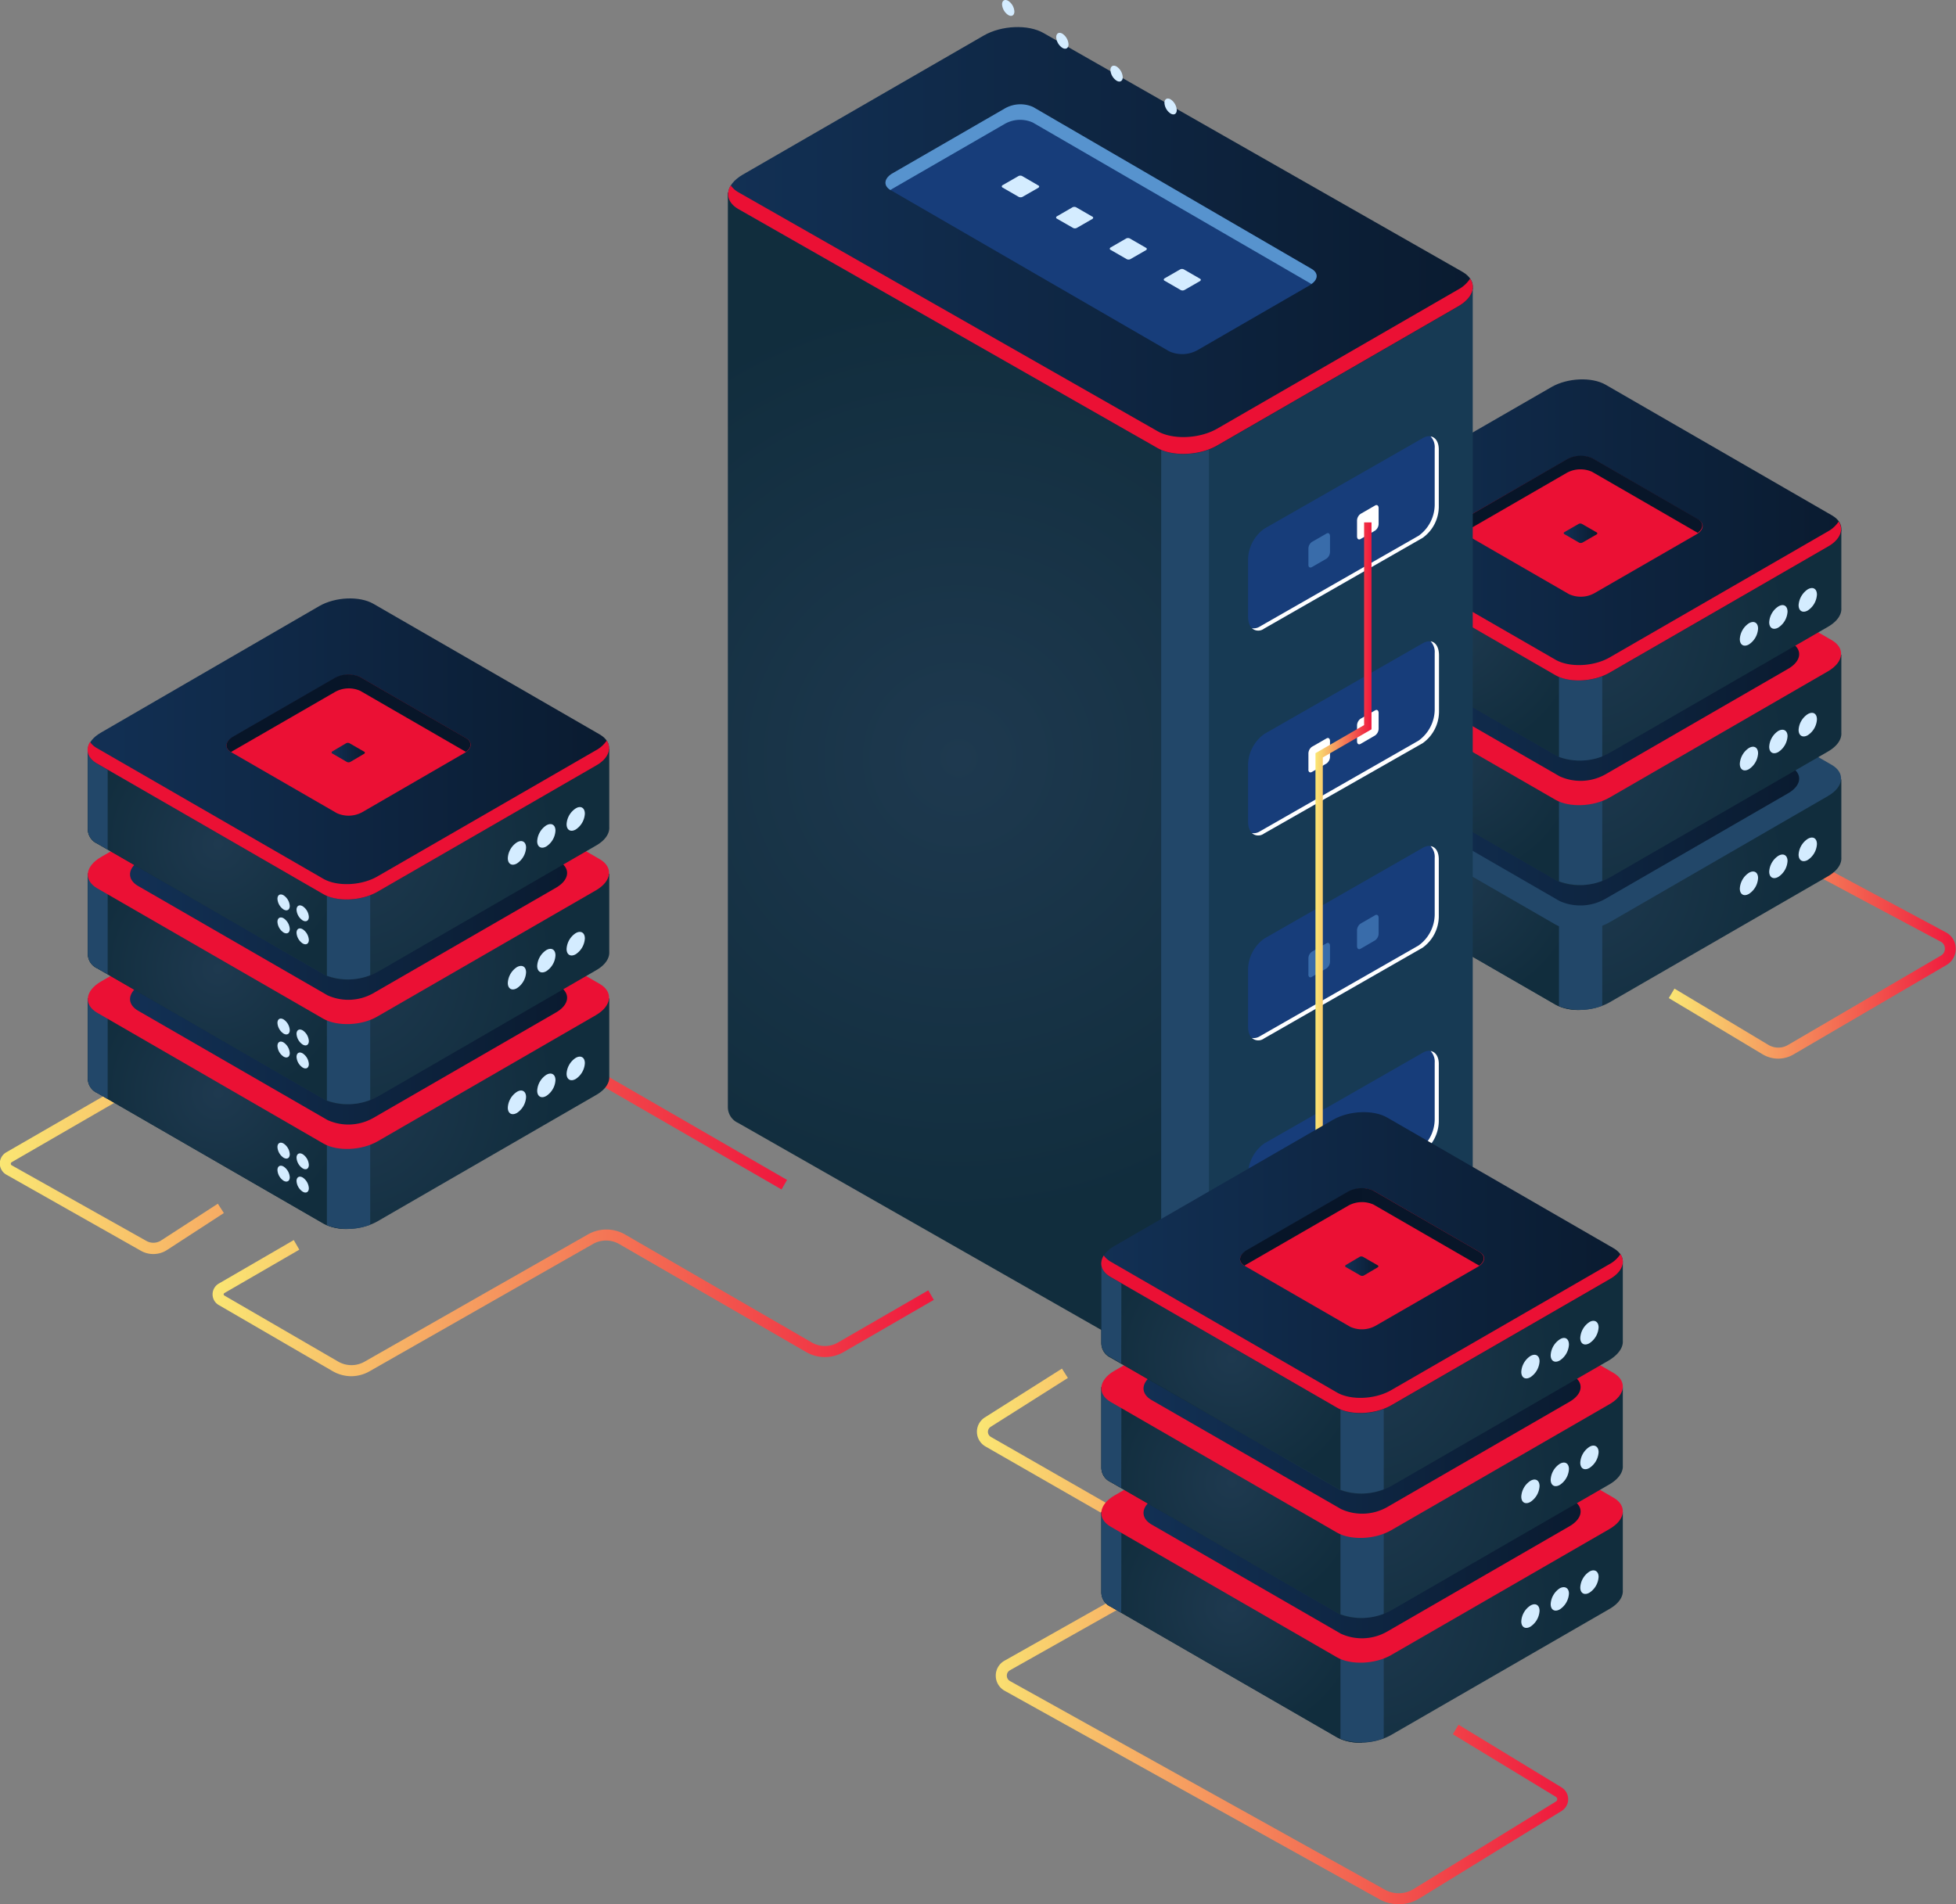 <svg id="Ñëîé_1" data-name="Ñëîé 1" xmlns="http://www.w3.org/2000/svg" xmlns:xlink="http://www.w3.org/1999/xlink" viewBox="0 0 282.84 275.41"><rect x="0" y="0" width="282.84" height="275.41" fill="#808080" stroke="none"/><defs><style>.cls-1{fill:url(#Áåçûìÿííûé_ãðàäèåíò_19);}.cls-2{fill:url(#Áåçûìÿííûé_ãðàäèåíò_19-2);}.cls-3{fill:url(#Áåçûìÿííûé_ãðàäèåíò_4);}.cls-4{fill:url(#Áåçûìÿííûé_ãðàäèåíò_4-2);}.cls-5{fill:#224769;}.cls-6{fill:url(#Áåçûìÿííûé_ãðàäèåíò_62);}.cls-7{fill:#d4ecff;}.cls-8{fill:url(#Áåçûìÿííûé_ãðàäèåíò_4-3);}.cls-9{fill:url(#Áåçûìÿííûé_ãðàäèåíò_4-4);}.cls-10{fill:#eb1034;}.cls-11{fill:url(#Áåçûìÿííûé_ãðàäèåíò_62-2);}.cls-12{fill:url(#Áåçûìÿííûé_ãðàäèåíò_4-5);}.cls-13{fill:url(#Áåçûìÿííûé_ãðàäèåíò_4-6);}.cls-14{fill:url(#Áåçûìÿííûé_ãðàäèåíò_62-3);}.cls-15{fill:url(#Áåçûìÿííûé_ãðàäèåíò_62-4);}.cls-16{fill:url(#Áåçûìÿííûé_ãðàäèåíò_70);}.cls-17{fill:#173a54;}.cls-18{fill:url(#Áåçûìÿííûé_ãðàäèåíò_4-7);}.cls-19{fill:url(#Áåçûìÿííûé_ãðàäèåíò_62-5);}.cls-20{fill:#173d7a;}.cls-21{fill:#5793ce;}.cls-22{fill:#fff;}.cls-23{fill:#396caa;}.cls-24{fill:url(#Áåçûìÿííûé_ãðàäèåíò_19-3);}.cls-25{fill:url(#Áåçûìÿííûé_ãðàäèåíò_19-4);}.cls-26{fill:url(#Áåçûìÿííûé_ãðàäèåíò_4-8);}.cls-27{fill:url(#Áåçûìÿííûé_ãðàäèåíò_4-9);}.cls-28{fill:url(#Áåçûìÿííûé_ãðàäèåíò_62-6);}.cls-29{fill:url(#Áåçûìÿííûé_ãðàäèåíò_4-10);}.cls-30{fill:url(#Áåçûìÿííûé_ãðàäèåíò_4-11);}.cls-31{fill:url(#Áåçûìÿííûé_ãðàäèåíò_62-7);}.cls-32{fill:url(#Áåçûìÿííûé_ãðàäèåíò_4-12);}.cls-33{fill:url(#Áåçûìÿííûé_ãðàäèåíò_4-13);}.cls-34{fill:url(#Áåçûìÿííûé_ãðàäèåíò_62-8);}.cls-35{fill:url(#Áåçûìÿííûé_ãðàäèåíò_62-9);}.cls-36{fill:url(#Áåçûìÿííûé_ãðàäèåíò_70-2);}.cls-37{fill:url(#Áåçûìÿííûé_ãðàäèåíò_19-5);}.cls-38{fill:url(#Áåçûìÿííûé_ãðàäèåíò_4-14);}.cls-39{fill:url(#Áåçûìÿííûé_ãðàäèåíò_4-15);}.cls-40{fill:url(#Áåçûìÿííûé_ãðàäèåíò_62-10);}.cls-41{fill:url(#Áåçûìÿííûé_ãðàäèåíò_4-16);}.cls-42{fill:url(#Áåçûìÿííûé_ãðàäèåíò_4-17);}.cls-43{fill:url(#Áåçûìÿííûé_ãðàäèåíò_62-11);}.cls-44{fill:url(#Áåçûìÿííûé_ãðàäèåíò_4-18);}.cls-45{fill:url(#Áåçûìÿííûé_ãðàäèåíò_4-19);}.cls-46{fill:url(#Áåçûìÿííûé_ãðàäèåíò_62-12);}.cls-47{fill:url(#Áåçûìÿííûé_ãðàäèåíò_62-13);}.cls-48{fill:url(#Áåçûìÿííûé_ãðàäèåíò_70-3);}.cls-49{fill:url(#Áåçûìÿííûé_ãðàäèåíò_4-20);}</style><linearGradient id="Áåçûìÿííûé_ãðàäèåíò_19" x1="380.17" y1="194.63" x2="421.68" y2="194.63" gradientUnits="userSpaceOnUse"><stop offset="0" stop-color="#fae673"/><stop offset="1" stop-color="#ef183d"/></linearGradient><linearGradient id="Áåçûìÿííûé_ãðàäèåíò_19-2" x1="280.11" y1="295.21" x2="365.62" y2="295.21" xlink:href="#Áåçûìÿííûé_ãðàäèåíò_19"/><radialGradient id="Áåçûìÿííûé_ãðàäèåíò_4" cx="367.4" cy="185" r="30.05" gradientUnits="userSpaceOnUse"><stop offset="0" stop-color="#1e394f"/><stop offset="1" stop-color="#112d3d"/></radialGradient><radialGradient id="Áåçûìÿííûé_ãðàäèåíò_4-2" cx="348.55" cy="185" r="19.22" xlink:href="#Áåçûìÿííûé_ãðàäèåíò_4"/><linearGradient id="Áåçûìÿííûé_ãðàäèåíò_62" x1="335.8" y1="171.25" x2="399" y2="171.25" gradientUnits="userSpaceOnUse"><stop offset="0" stop-color="#123054"/><stop offset="1" stop-color="#0a1b30"/></linearGradient><radialGradient id="Áåçûìÿííûé_ãðàäèåíò_4-3" cx="367.4" cy="166.96" r="30.05" xlink:href="#Áåçûìÿííûé_ãðàäèåíò_4"/><radialGradient id="Áåçûìÿííûé_ãðàäèåíò_4-4" cx="348.55" cy="166.96" r="19.22" xlink:href="#Áåçûìÿííûé_ãðàäèåíò_4"/><linearGradient id="Áåçûìÿííûé_ãðàäèåíò_62-2" x1="335.8" y1="153.21" x2="399" y2="153.21" xlink:href="#Áåçûìÿííûé_ãðàäèåíò_62"/><radialGradient id="Áåçûìÿííûé_ãðàäèåíò_4-5" cx="367.4" cy="148.91" r="30.05" xlink:href="#Áåçûìÿííûé_ãðàäèåíò_4"/><radialGradient id="Áåçûìÿííûé_ãðàäèåíò_4-6" cx="348.55" cy="148.92" r="19.22" xlink:href="#Áåçûìÿííûé_ãðàäèåíò_4"/><linearGradient id="Áåçûìÿííûé_ãðàäèåíò_62-3" x1="329.69" y1="135.17" x2="405.11" y2="135.17" xlink:href="#Áåçûìÿííûé_ãðàäèåíò_62"/><linearGradient id="Áåçûìÿííûé_ãðàäèåíò_62-4" x1="364.96" y1="135.69" x2="369.84" y2="135.69" xlink:href="#Áåçûìÿííûé_ãðàäèåíò_62"/><linearGradient id="Áåçûìÿííûé_ãðàäèåíò_70" x1="349.75" y1="130.03" x2="385.04" y2="130.03" gradientUnits="userSpaceOnUse"><stop offset="0" stop-color="#071528"/><stop offset="1" stop-color="#081629"/></linearGradient><radialGradient id="Áåçûìÿííûé_ãðàäèåíò_4-7" cx="277.48" cy="168.18" r="66.65" xlink:href="#Áåçûìÿííûé_ãðàäèåíò_4"/><linearGradient id="Áåçûìÿííûé_ãðàäèåíò_62-5" x1="244.12" y1="93.33" x2="351.81" y2="93.33" xlink:href="#Áåçûìÿííûé_ãðàäèåíò_62"/><linearGradient id="Áåçûìÿííûé_ãðàäèåíò_19-3" x1="190.22" y1="122.02" x2="198.32" y2="122.02" xlink:href="#Áåçûìÿííûé_ãðàäèåíò_19"/><linearGradient id="Áåçûìÿííûé_ãðàäèåíò_19-4" x1="138.84" y1="217.91" x2="252.69" y2="217.91" xlink:href="#Áåçûìÿííûé_ãðàäèåíò_19"/><radialGradient id="Áåçûìÿííûé_ãðàäèåíò_4-8" cx="189.24" cy="216.68" r="30.05" xlink:href="#Áåçûìÿííûé_ãðàäèåíò_4"/><radialGradient id="Áåçûìÿííûé_ãðàäèåíò_4-9" cx="170.39" cy="216.68" r="19.22" xlink:href="#Áåçûìÿííûé_ãðàäèåíò_4"/><linearGradient id="Áåçûìÿííûé_ãðàäèåíò_62-6" x1="157.64" y1="202.93" x2="220.84" y2="202.93" xlink:href="#Áåçûìÿííûé_ãðàäèåíò_62"/><radialGradient id="Áåçûìÿííûé_ãðàäèåíò_4-10" cx="189.24" cy="198.64" r="30.05" xlink:href="#Áåçûìÿííûé_ãðàäèåíò_4"/><radialGradient id="Áåçûìÿííûé_ãðàäèåíò_4-11" cx="170.39" cy="198.64" r="19.22" xlink:href="#Áåçûìÿííûé_ãðàäèåíò_4"/><linearGradient id="Áåçûìÿííûé_ãðàäèåíò_62-7" x1="157.64" y1="184.89" x2="220.84" y2="184.89" xlink:href="#Áåçûìÿííûé_ãðàäèåíò_62"/><radialGradient id="Áåçûìÿííûé_ãðàäèåíò_4-12" cx="189.24" cy="180.6" r="30.05" xlink:href="#Áåçûìÿííûé_ãðàäèåíò_4"/><radialGradient id="Áåçûìÿííûé_ãðàäèåíò_4-13" cx="170.39" cy="180.6" r="19.22" xlink:href="#Áåçûìÿííûé_ãðàäèåíò_4"/><linearGradient id="Áåçûìÿííûé_ãðàäèåíò_62-8" x1="151.53" y1="166.85" x2="226.95" y2="166.85" xlink:href="#Áåçûìÿííûé_ãðàäèåíò_62"/><linearGradient id="Áåçûìÿííûé_ãðàäèåíò_62-9" x1="186.8" y1="167.37" x2="191.69" y2="167.37" xlink:href="#Áåçûìÿííûé_ãðàäèåíò_62"/><linearGradient id="Áåçûìÿííûé_ãðàäèåíò_70-2" x1="171.6" y1="161.71" x2="206.88" y2="161.71" xlink:href="#Áåçûìÿííûé_ãðàäèåíò_70"/><linearGradient id="Áåçûìÿííûé_ãðàäèåíò_19-5" x1="169.58" y1="246.97" x2="273.92" y2="246.97" xlink:href="#Áåçûìÿííûé_ãðàäèåíò_19"/><radialGradient id="Áåçûìÿííûé_ãðàäèåíò_4-14" cx="335.8" cy="290.98" r="30.05" xlink:href="#Áåçûìÿííûé_ãðàäèåíò_4"/><radialGradient id="Áåçûìÿííûé_ãðàäèåíò_4-15" cx="316.95" cy="290.98" r="19.22" xlink:href="#Áåçûìÿííûé_ãðàäèåíò_4"/><linearGradient id="Áåçûìÿííûé_ãðàäèåíò_62-10" x1="304.2" y1="277.23" x2="367.4" y2="277.23" xlink:href="#Áåçûìÿííûé_ãðàäèåíò_62"/><radialGradient id="Áåçûìÿííûé_ãðàäèåíò_4-16" cx="335.8" cy="272.94" r="30.05" xlink:href="#Áåçûìÿííûé_ãðàäèåíò_4"/><radialGradient id="Áåçûìÿííûé_ãðàäèåíò_4-17" cx="316.95" cy="272.94" r="19.22" xlink:href="#Áåçûìÿííûé_ãðàäèåíò_4"/><linearGradient id="Áåçûìÿííûé_ãðàäèåíò_62-11" x1="304.2" y1="259.19" x2="367.4" y2="259.19" xlink:href="#Áåçûìÿííûé_ãðàäèåíò_62"/><radialGradient id="Áåçûìÿííûé_ãðàäèåíò_4-18" cx="335.8" cy="254.89" r="30.05" xlink:href="#Áåçûìÿííûé_ãðàäèåíò_4"/><radialGradient id="Áåçûìÿííûé_ãðàäèåíò_4-19" cx="316.95" cy="254.9" r="19.22" xlink:href="#Áåçûìÿííûé_ãðàäèåíò_4"/><linearGradient id="Áåçûìÿííûé_ãðàäèåíò_62-12" x1="298.09" y1="241.15" x2="373.51" y2="241.15" xlink:href="#Áåçûìÿííûé_ãðàäèåíò_62"/><linearGradient id="Áåçûìÿííûé_ãðàäèåíò_62-13" x1="333.36" y1="241.67" x2="338.24" y2="241.67" xlink:href="#Áåçûìÿííûé_ãðàäèåíò_62"/><linearGradient id="Áåçûìÿííûé_ãðàäèåíò_70-3" x1="318.15" y1="236.01" x2="353.44" y2="236.01" xlink:href="#Áåçûìÿííûé_ãðàäèåíò_70"/><radialGradient id="Áåçûìÿííûé_ãðàäèåíò_4-20" cx="116.78" cy="249.15" r="0" xlink:href="#Áåçûìÿííûé_ãðàäèåíò_4"/></defs><path class="cls-1" d="M396,211.64a4.38,4.38,0,0,1-2.27-.62l-13.58-8.14.82-1.37,13.58,8.14a2.79,2.79,0,0,0,2.86,0l22.1-12.92a1.12,1.12,0,0,0,.56-1,1.1,1.1,0,0,0-.59-1L390,179l.76-1.41,29.45,15.78a2.65,2.65,0,0,1,1.43,2.34,2.68,2.68,0,0,1-1.34,2.39L398.24,211A4.43,4.43,0,0,1,396,211.64Z" transform="translate(-138.84 -58.53)"/><path class="cls-2" d="M341.09,333.94a5.7,5.7,0,0,1-2.78-.72l-54.2-30.16a2.49,2.49,0,0,1-1.28-2.17,2.46,2.46,0,0,1,1.27-2.18l24.53-13.84a.84.84,0,0,0,.43-.73.85.85,0,0,0-.43-.75l-27.29-15.66a2.45,2.45,0,0,1-.09-4.2l11.15-7.06.86,1.35-11.15,7.06a.85.85,0,0,0,0,1.46L309.43,282a2.46,2.46,0,0,1,0,4.26L284.88,300.1a.87.87,0,0,0-.45.78.88.88,0,0,0,.46.78l54.2,30.17a4.12,4.12,0,0,0,4.14-.08l20.6-12.67a.37.37,0,0,0,.19-.33.4.4,0,0,0-.19-.34l-14.91-9.06.83-1.37,14.91,9.07a2,2,0,0,1,0,3.39l-20.61,12.68A5.73,5.73,0,0,1,341.09,333.94Z" transform="translate(-138.84 -58.53)"/><path class="cls-3" d="M405.1,182.54h0V171.25H379.78L371,166.18c-2-1.16-5.51-1-7.83.33L355,171.22H329.7v11.61a2.28,2.28,0,0,0,1.34,2.1l32.72,18.89c2,1.16,5.52,1,7.84-.33l31.59-18.24C404.53,184.47,405.17,183.47,405.1,182.54Z" transform="translate(-138.84 -58.53)"/><path class="cls-4" d="M367.4,165.41a8.9,8.9,0,0,0-4.2,1.1L355,171.22H329.7v11.61a2.28,2.28,0,0,0,1.34,2.1l32.72,18.89a7.12,7.12,0,0,0,3.64.77Z" transform="translate(-138.84 -58.53)"/><path class="cls-5" d="M332.57,171.21H329.7v11.61a2.28,2.28,0,0,0,1.34,2.1l1.53.88Z" transform="translate(-138.84 -58.53)"/><path class="cls-5" d="M364.27,204.05a8.83,8.83,0,0,0,6.26-.07V190.8h-6.26Z" transform="translate(-138.84 -58.53)"/><path class="cls-5" d="M363.76,192.24,331,173.35c-2-1.16-1.75-3.19.57-4.52l31.59-18.24c2.32-1.34,5.83-1.49,7.83-.33l32.72,18.89c2,1.16,1.76,3.19-.56,4.52L371.6,191.91C369.28,193.25,365.77,193.4,363.76,192.24Z" transform="translate(-138.84 -58.53)"/><path class="cls-6" d="M364.35,188.84,336.93,173c-1.68-1-1.47-2.67.47-3.79l26.48-15.29a7.3,7.3,0,0,1,6.56-.27l27.42,15.83c1.69,1,1.48,2.67-.47,3.79l-26.47,15.29A7.32,7.32,0,0,1,364.35,188.84Z" transform="translate(-138.84 -58.53)"/><path class="cls-7" d="M393.06,185.52a2.92,2.92,0,0,1-1.32,2.29c-.73.42-1.32.08-1.32-.77a2.91,2.91,0,0,1,1.32-2.28C392.47,184.33,393.06,184.68,393.06,185.52Z" transform="translate(-138.84 -58.53)"/><path class="cls-7" d="M397.32,183.06a2.92,2.92,0,0,1-1.33,2.29c-.73.42-1.32.08-1.32-.76A2.92,2.92,0,0,1,396,182.3C396.72,181.88,397.32,182.22,397.32,183.06Z" transform="translate(-138.84 -58.53)"/><path class="cls-7" d="M401.57,180.61a2.92,2.92,0,0,1-1.32,2.29c-.73.42-1.33.08-1.33-.77a2.92,2.92,0,0,1,1.33-2.28C401,179.42,401.57,179.77,401.57,180.61Z" transform="translate(-138.84 -58.53)"/><path class="cls-8" d="M405.1,164.5h0V153.21H379.78L371,148.14c-2-1.16-5.51-1-7.83.33L355,153.18H329.7v11.61a2.28,2.28,0,0,0,1.34,2.1l32.72,18.89c2,1.16,5.52,1,7.84-.33l31.59-18.24C404.53,166.43,405.17,165.43,405.1,164.5Z" transform="translate(-138.84 -58.53)"/><path class="cls-9" d="M367.4,147.37a8.9,8.9,0,0,0-4.2,1.1L355,153.18H329.7v11.61a2.28,2.28,0,0,0,1.34,2.1l32.72,18.89a7.12,7.12,0,0,0,3.64.77Z" transform="translate(-138.84 -58.53)"/><path class="cls-5" d="M332.57,153.17H329.7v11.61a2.28,2.28,0,0,0,1.34,2.1l1.53.88Z" transform="translate(-138.84 -58.53)"/><path class="cls-5" d="M364.27,186a8.89,8.89,0,0,0,6.26-.07V172.76h-6.26Z" transform="translate(-138.84 -58.53)"/><path class="cls-10" d="M363.76,174.2,331,155.31c-2-1.16-1.75-3.19.57-4.53l31.59-18.24c2.32-1.33,5.83-1.48,7.83-.32l32.72,18.89c2,1.16,1.76,3.18-.56,4.52L371.6,173.87C369.28,175.21,365.77,175.36,363.76,174.2Z" transform="translate(-138.84 -58.53)"/><path class="cls-11" d="M364.35,170.8,336.93,155c-1.68-1-1.47-2.67.47-3.79l26.48-15.29a7.3,7.3,0,0,1,6.56-.27l27.42,15.83c1.69,1,1.48,2.67-.47,3.79l-26.47,15.29A7.32,7.32,0,0,1,364.35,170.8Z" transform="translate(-138.84 -58.53)"/><path class="cls-7" d="M393.06,167.48a2.92,2.92,0,0,1-1.32,2.29c-.73.42-1.32.08-1.32-.77a2.94,2.94,0,0,1,1.32-2.29C392.47,166.29,393.06,166.63,393.06,167.48Z" transform="translate(-138.84 -58.53)"/><path class="cls-7" d="M397.32,165a2.92,2.92,0,0,1-1.33,2.29c-.73.42-1.32.08-1.32-.76a2.92,2.92,0,0,1,1.32-2.29C396.72,163.84,397.32,164.18,397.32,165Z" transform="translate(-138.84 -58.53)"/><path class="cls-7" d="M401.57,162.57a2.92,2.92,0,0,1-1.32,2.29c-.73.42-1.33.08-1.33-.77a2.92,2.92,0,0,1,1.33-2.28C401,161.38,401.57,161.73,401.57,162.57Z" transform="translate(-138.84 -58.53)"/><path class="cls-12" d="M405.1,146.46h0V135.17l-25.32,0L371,130.1c-2-1.16-5.51-1-7.83.33L355,135.14H329.7v11.61a2.28,2.28,0,0,0,1.34,2.1l32.72,18.89c2,1.16,5.52,1,7.84-.33l31.59-18.24C404.53,148.39,405.17,147.39,405.1,146.46Z" transform="translate(-138.84 -58.53)"/><path class="cls-13" d="M367.4,129.33a8.9,8.9,0,0,0-4.2,1.1L355,135.14H329.7v11.61a2.28,2.28,0,0,0,1.34,2.1l32.72,18.89a7.12,7.12,0,0,0,3.64.77Z" transform="translate(-138.84 -58.53)"/><path class="cls-5" d="M332.57,135.13H329.7v11.61a2.28,2.28,0,0,0,1.34,2.1l1.53.87Z" transform="translate(-138.84 -58.53)"/><path class="cls-5" d="M364.27,168a8.94,8.94,0,0,0,6.26-.07V154.72h-6.26Z" transform="translate(-138.84 -58.53)"/><path class="cls-14" d="M363.76,156.16,331,137.27c-2-1.16-1.75-3.19.57-4.53L363.2,114.5c2.32-1.33,5.83-1.48,7.83-.32l32.72,18.89c2,1.16,1.76,3.18-.56,4.52L371.6,155.83C369.28,157.17,365.77,157.32,363.76,156.16Z" transform="translate(-138.84 -58.53)"/><path class="cls-10" d="M403.19,135.37,371.6,153.61c-2.32,1.34-5.83,1.49-7.84.33L331,135.05a3.26,3.26,0,0,1-1-.89c-.69,1.11-.37,2.31,1,3.11l32.72,18.89c2,1.16,5.52,1,7.84-.33l31.59-18.24c1.8-1,2.35-2.49,1.56-3.63A4.35,4.35,0,0,1,403.19,135.37Z" transform="translate(-138.84 -58.53)"/><path class="cls-7" d="M393.06,149.44a2.94,2.94,0,0,1-1.32,2.29c-.73.42-1.32.08-1.32-.77a2.94,2.94,0,0,1,1.32-2.29C392.47,148.25,393.06,148.59,393.06,149.44Z" transform="translate(-138.84 -58.53)"/><path class="cls-7" d="M397.32,147a2.93,2.93,0,0,1-1.33,2.29c-.73.42-1.32.08-1.32-.76a2.92,2.92,0,0,1,1.32-2.29C396.72,145.8,397.32,146.14,397.32,147Z" transform="translate(-138.84 -58.53)"/><path class="cls-7" d="M401.57,144.53a2.94,2.94,0,0,1-1.32,2.29c-.73.42-1.33.08-1.33-.77a3,3,0,0,1,1.33-2.29C401,143.34,401.57,143.68,401.57,144.53Z" transform="translate(-138.84 -58.53)"/><path class="cls-10" d="M365.7,144.45l-15.31-8.84c-.94-.55-.83-1.49.26-2.12L365.43,125a4.11,4.11,0,0,1,3.67-.15l15.31,8.84c.94.54.82,1.49-.26,2.12l-14.79,8.53A4.06,4.06,0,0,1,365.7,144.45Z" transform="translate(-138.84 -58.53)"/><path class="cls-15" d="M367.16,137l-2.11-1.22c-.13-.07-.12-.2,0-.29l2.05-1.18a.52.52,0,0,1,.5,0l2.12,1.22c.13.07.12.21,0,.29L367.67,137A.54.54,0,0,1,367.16,137Z" transform="translate(-138.84 -58.53)"/><path class="cls-16" d="M350.39,135.61l0,0,.22-.15,14.78-8.54a4.11,4.11,0,0,1,3.67-.15l15.27,8.82c.86-.62.91-1.47,0-2L369.1,124.8a4.11,4.11,0,0,0-3.67.15l-14.78,8.54C349.56,134.12,349.45,135.06,350.39,135.61Z" transform="translate(-138.84 -58.53)"/><path class="cls-17" d="M351.8,232h0V100.18L299.39,86.46l-9.65-5.57c-2.22-1.28-6.09-1.12-8.65.35l-9,5.2h-28l8.28,127.27A2.5,2.5,0,0,0,253.9,216l52.3,39.47c2.21,1.28,6.08,1.12,8.64-.36L349.7,235C351.17,234.14,351.89,233,351.8,232Z" transform="translate(-138.84 -58.53)"/><path class="cls-18" d="M285.73,80a10.1,10.1,0,0,0-4.64,1.21l-9,5.2h-28V218.62a2.51,2.51,0,0,0,1.49,2.32l60.58,34.54a7.92,7.92,0,0,0,4,.86l.62-133Z" transform="translate(-138.84 -58.53)"/><path class="cls-5" d="M306.75,255.75a9.85,9.85,0,0,0,6.91-.08V121.75h-6.91Z" transform="translate(-138.84 -58.53)"/><path class="cls-19" d="M306.2,123.34,245.62,88.79c-2.22-1.28-1.94-3.51.62-5l34.85-20.12c2.56-1.48,6.43-1.64,8.65-.36l60.58,34.54c2.21,1.28,1.94,3.52-.62,5L314.84,123C312.28,124.45,308.41,124.61,306.2,123.34Z" transform="translate(-138.84 -58.53)"/><path class="cls-10" d="M349.7,100.4l-34.86,20.13c-2.56,1.47-6.43,1.63-8.64.35L245.62,86.34a3.27,3.27,0,0,1-1.11-1c-.76,1.22-.41,2.55,1.11,3.43l60.58,34.55c2.21,1.27,6.08,1.11,8.64-.36l34.86-20.13c2-1.15,2.59-2.75,1.72-4A4.73,4.73,0,0,1,349.7,100.4Z" transform="translate(-138.84 -58.53)"/><path class="cls-20" d="M307.91,109.34,267.58,86c-1-.6-.91-1.65.29-2.34l16.31-9.42a4.52,4.52,0,0,1,4-.17l40.34,23.38c1,.6.9,1.65-.29,2.34L312,109.17A4.54,4.54,0,0,1,307.91,109.34Z" transform="translate(-138.84 -58.53)"/><path class="cls-7" d="M286.14,87l-2.34-1.35c-.14-.09-.13-.23,0-.33L286.1,84a.59.59,0,0,1,.56,0L289,85.36c.15.08.13.22,0,.32L286.7,87A.62.62,0,0,1,286.14,87Z" transform="translate(-138.84 -58.53)"/><path class="cls-7" d="M294,91.49l-2.34-1.34c-.15-.09-.13-.23,0-.33l2.25-1.3a.59.59,0,0,1,.56,0l2.34,1.35c.15.08.13.22,0,.32l-2.26,1.3A.57.57,0,0,1,294,91.49Z" transform="translate(-138.84 -58.53)"/><path class="cls-7" d="M301.75,96l-2.33-1.34c-.15-.09-.13-.23,0-.33l2.25-1.3a.59.59,0,0,1,.56,0l2.34,1.35c.14.08.13.22,0,.32L302.31,96A.59.59,0,0,1,301.75,96Z" transform="translate(-138.84 -58.53)"/><path class="cls-7" d="M309.56,100.47l-2.34-1.35c-.14-.08-.12-.22,0-.32l2.26-1.3a.59.59,0,0,1,.56,0l2.34,1.35c.14.08.12.22,0,.32l-2.26,1.3A.59.59,0,0,1,309.56,100.47Z" transform="translate(-138.84 -58.53)"/><path class="cls-21" d="M267.58,86l.05,0a2.5,2.5,0,0,1,.24-.16l16.31-9.42a4.49,4.49,0,0,1,4-.17l40.29,23.35c1-.68,1-1.61.05-2.17L288.22,74a4.52,4.52,0,0,0-4,.17l-16.31,9.42C266.67,84.31,266.54,85.36,267.58,86Z" transform="translate(-138.84 -58.53)"/><path class="cls-20" d="M321.65,149.45l22.93-13.12a5.62,5.62,0,0,0,2.34-4.47v-8.2c0-1.72-1.05-2.51-2.34-1.77L321.65,135a5.62,5.62,0,0,0-2.34,4.47v8.2C319.31,149.41,320.36,150.2,321.65,149.45Z" transform="translate(-138.84 -58.53)"/><path class="cls-22" d="M345.71,121.65a2.25,2.25,0,0,1,.59,1.7v8.2A5.59,5.59,0,0,1,344,136L321,149.15a1.65,1.65,0,0,1-1.13.24,1.38,1.38,0,0,0,1.75.06l22.93-13.13a5.58,5.58,0,0,0,2.34-4.46v-8.2C346.92,122.49,346.43,121.77,345.71,121.65Z" transform="translate(-138.84 -58.53)"/><path class="cls-23" d="M328.54,140.55l2.11-1.22a1.22,1.22,0,0,0,.51-1v-2.25c0-.37-.23-.55-.51-.38l-2.11,1.21a1.21,1.21,0,0,0-.5,1v2.25C328,140.54,328.26,140.71,328.54,140.55Z" transform="translate(-138.84 -58.53)"/><path class="cls-22" d="M335.58,136.49l2.1-1.22a1.22,1.22,0,0,0,.51-1v-2.25c0-.37-.23-.55-.51-.38l-2.1,1.21a1.22,1.22,0,0,0-.51,1v2.25C335.07,136.48,335.3,136.65,335.58,136.49Z" transform="translate(-138.84 -58.53)"/><path class="cls-20" d="M321.65,208.72l22.93-13.13a5.62,5.62,0,0,0,2.34-4.47v-8.2c0-1.72-1.05-2.51-2.34-1.77l-22.93,13.13a5.62,5.62,0,0,0-2.34,4.47V207C319.31,208.67,320.36,209.46,321.65,208.72Z" transform="translate(-138.84 -58.53)"/><path class="cls-22" d="M345.71,180.91a2.25,2.25,0,0,1,.59,1.7v8.2a5.59,5.59,0,0,1-2.34,4.47L321,208.41a1.65,1.65,0,0,1-1.13.24,1.39,1.39,0,0,0,1.75.07l22.93-13.13a5.62,5.62,0,0,0,2.34-4.47v-8.2C346.92,181.75,346.43,181,345.71,180.91Z" transform="translate(-138.84 -58.53)"/><path class="cls-23" d="M328.54,199.81l2.11-1.22a1.22,1.22,0,0,0,.51-1v-2.25c0-.37-.23-.55-.51-.38l-2.11,1.21a1.21,1.21,0,0,0-.5,1v2.25C328,199.8,328.26,200,328.54,199.81Z" transform="translate(-138.84 -58.53)"/><path class="cls-23" d="M335.58,195.75l2.1-1.22a1.22,1.22,0,0,0,.51-1v-2.25c0-.37-.23-.55-.51-.38l-2.1,1.21a1.22,1.22,0,0,0-.51,1v2.25C335.07,195.74,335.3,195.91,335.58,195.75Z" transform="translate(-138.84 -58.53)"/><path class="cls-20" d="M321.65,238.35l22.93-13.13a5.62,5.62,0,0,0,2.34-4.47v-8.2c0-1.72-1.05-2.51-2.34-1.77l-22.93,13.13a5.62,5.62,0,0,0-2.34,4.47v8.2C319.31,238.3,320.36,239.09,321.65,238.35Z" transform="translate(-138.84 -58.53)"/><path class="cls-22" d="M345.71,210.54a2.25,2.25,0,0,1,.59,1.7v8.2a5.59,5.59,0,0,1-2.34,4.47L321,238a1.65,1.65,0,0,1-1.13.24,1.39,1.39,0,0,0,1.75.07l22.93-13.13a5.62,5.62,0,0,0,2.34-4.47v-8.2C346.92,211.38,346.43,210.66,345.71,210.54Z" transform="translate(-138.84 -58.53)"/><path class="cls-22" d="M328.54,229.44l2.11-1.22a1.22,1.22,0,0,0,.51-1V225c0-.37-.23-.55-.51-.38l-2.11,1.21a1.21,1.21,0,0,0-.5,1v2.25C328,229.43,328.26,229.6,328.54,229.44Z" transform="translate(-138.84 -58.53)"/><path class="cls-23" d="M335.58,225.38l2.1-1.22a1.22,1.22,0,0,0,.51-1v-2.25c0-.37-.23-.55-.51-.38l-2.1,1.21a1.22,1.22,0,0,0-.51,1V225C335.07,225.37,335.3,225.54,335.58,225.38Z" transform="translate(-138.84 -58.53)"/><path class="cls-20" d="M321.65,179.08,344.58,166a5.62,5.62,0,0,0,2.34-4.47v-8.2c0-1.72-1.05-2.51-2.34-1.77l-22.93,13.13a5.62,5.62,0,0,0-2.34,4.47v8.2C319.31,179,320.36,179.83,321.65,179.08Z" transform="translate(-138.84 -58.53)"/><path class="cls-22" d="M345.71,151.28a2.25,2.25,0,0,1,.59,1.7v8.2a5.59,5.59,0,0,1-2.34,4.47L321,178.78a1.65,1.65,0,0,1-1.13.24,1.38,1.38,0,0,0,1.75.06L344.58,166a5.62,5.62,0,0,0,2.34-4.47v-8.2C346.92,152.12,346.43,151.4,345.71,151.28Z" transform="translate(-138.84 -58.53)"/><path class="cls-22" d="M328.54,170.18l2.11-1.22a1.22,1.22,0,0,0,.51-1v-2.25c0-.37-.23-.55-.51-.38l-2.11,1.21a1.21,1.21,0,0,0-.5,1v2.25C328,170.17,328.26,170.34,328.54,170.18Z" transform="translate(-138.84 -58.53)"/><path class="cls-22" d="M335.58,166.12l2.1-1.22a1.22,1.22,0,0,0,.51-1v-2.25c0-.37-.23-.55-.51-.38l-2.1,1.21a1.22,1.22,0,0,0-.51,1v2.25C335.07,166.11,335.3,166.28,335.58,166.12Z" transform="translate(-138.84 -58.53)"/><polygon class="cls-24" points="191.28 168.5 190.22 168.5 190.22 108.93 197.25 104.87 197.25 75.55 198.32 75.55 198.32 105.48 191.28 109.55 191.28 168.5"/><path class="cls-25" d="M161,239.9a3.62,3.62,0,0,1-1.8-.48l-19.44-11a1.86,1.86,0,0,1,0-3.24l48.48-28a9,9,0,0,1,9,0l55.41,32-.8,1.38-55.41-32a7.45,7.45,0,0,0-7.42,0l-48.48,28.05a.26.26,0,0,0,0,.46L160,238a2.06,2.06,0,0,0,2.13-.06l8.21-5.32.87,1.35L163,239.31A3.64,3.64,0,0,1,161,239.9Z" transform="translate(-138.84 -58.53)"/><path class="cls-26" d="M226.94,214.22h0V202.93H201.63l-8.75-5c-2-1.16-5.52-1-7.84.32l-8.16,4.71H151.54V214.5a2.29,2.29,0,0,0,1.35,2.1l32.72,18.89c2,1.16,5.51,1,7.83-.33L225,216.92C226.37,216.15,227,215.15,226.94,214.22Z" transform="translate(-138.84 -58.53)"/><path class="cls-27" d="M189.24,197.09a8.93,8.93,0,0,0-4.2,1.1l-8.16,4.71H151.54V214.5a2.29,2.29,0,0,0,1.35,2.1l32.72,18.89a7.06,7.06,0,0,0,3.63.78Z" transform="translate(-138.84 -58.53)"/><path class="cls-5" d="M154.41,202.89h-2.87V214.5a2.29,2.29,0,0,0,1.35,2.1l1.52.88Z" transform="translate(-138.84 -58.53)"/><path class="cls-5" d="M186.11,235.74a8.89,8.89,0,0,0,6.26-.08V222.48h-6.26Z" transform="translate(-138.84 -58.53)"/><path class="cls-10" d="M185.61,223.92,152.89,205c-2-1.16-1.76-3.18.56-4.52L185,182.27c2.32-1.34,5.83-1.49,7.84-.33l32.72,18.89c2,1.16,1.75,3.19-.57,4.53L193.44,223.6C191.12,224.93,187.62,225.08,185.61,223.92Z" transform="translate(-138.84 -58.53)"/><path class="cls-28" d="M186.2,220.52l-27.42-15.83c-1.68-1-1.47-2.67.47-3.79l26.47-15.29a7.32,7.32,0,0,1,6.57-.27l27.42,15.83c1.68,1,1.47,2.67-.47,3.79l-26.48,15.29A7.3,7.3,0,0,1,186.2,220.52Z" transform="translate(-138.84 -58.53)"/><path class="cls-7" d="M214.91,217.2a2.92,2.92,0,0,1-1.32,2.29c-.73.42-1.32.08-1.32-.76a2.91,2.91,0,0,1,1.32-2.29C214.32,216,214.91,216.36,214.91,217.2Z" transform="translate(-138.84 -58.53)"/><path class="cls-7" d="M219.16,214.75a2.91,2.91,0,0,1-1.32,2.28c-.73.43-1.32.08-1.32-.76a2.92,2.92,0,0,1,1.32-2.29C218.57,213.56,219.16,213.9,219.16,214.75Z" transform="translate(-138.84 -58.53)"/><path class="cls-7" d="M223.41,212.29a2.92,2.92,0,0,1-1.32,2.29c-.73.42-1.32.08-1.32-.76a2.91,2.91,0,0,1,1.32-2.29C222.82,211.11,223.41,211.45,223.41,212.29Z" transform="translate(-138.84 -58.53)"/><path class="cls-29" d="M226.94,196.18h0V184.89H201.63l-8.75-5.06c-2-1.15-5.52-1-7.84.33l-8.16,4.71H151.54v11.61a2.29,2.29,0,0,0,1.35,2.1l32.72,18.89c2,1.16,5.51,1,7.83-.33L225,198.88C226.37,198.11,227,197.11,226.94,196.18Z" transform="translate(-138.84 -58.53)"/><path class="cls-30" d="M189.24,179.05a8.93,8.93,0,0,0-4.2,1.1l-8.16,4.71H151.54v11.61a2.29,2.29,0,0,0,1.35,2.1l32.72,18.89a7,7,0,0,0,3.63.77Z" transform="translate(-138.84 -58.53)"/><path class="cls-5" d="M154.41,184.85h-2.87v11.61a2.29,2.29,0,0,0,1.35,2.1l1.52.88Z" transform="translate(-138.84 -58.53)"/><path class="cls-5" d="M186.11,217.7a8.89,8.89,0,0,0,6.26-.08V204.44h-6.26Z" transform="translate(-138.84 -58.53)"/><path class="cls-10" d="M185.61,205.88,152.89,187c-2-1.16-1.76-3.18.56-4.52L185,164.23c2.32-1.34,5.83-1.49,7.84-.33l32.72,18.89c2,1.16,1.75,3.19-.57,4.52l-31.59,18.24C191.12,206.89,187.62,207,185.61,205.88Z" transform="translate(-138.84 -58.53)"/><path class="cls-31" d="M186.2,202.48l-27.42-15.83c-1.68-1-1.47-2.67.47-3.79l26.47-15.29a7.32,7.32,0,0,1,6.57-.27l27.42,15.83c1.68,1,1.47,2.67-.47,3.79l-26.48,15.29A7.3,7.3,0,0,1,186.2,202.48Z" transform="translate(-138.84 -58.53)"/><path class="cls-7" d="M214.91,199.16a2.92,2.92,0,0,1-1.32,2.29c-.73.42-1.32.08-1.32-.76a2.91,2.91,0,0,1,1.32-2.29C214.32,198,214.91,198.32,214.91,199.16Z" transform="translate(-138.84 -58.53)"/><path class="cls-7" d="M219.16,196.7a2.91,2.91,0,0,1-1.32,2.29c-.73.42-1.32.08-1.32-.76a2.92,2.92,0,0,1,1.32-2.29C218.57,195.52,219.16,195.86,219.16,196.7Z" transform="translate(-138.84 -58.53)"/><path class="cls-7" d="M223.41,194.25a2.92,2.92,0,0,1-1.32,2.29c-.73.42-1.32.08-1.32-.76a2.91,2.91,0,0,1,1.32-2.29C222.82,193.07,223.41,193.41,223.41,194.25Z" transform="translate(-138.84 -58.53)"/><path class="cls-32" d="M226.94,178.14h0V166.85H201.63l-8.75-5.06c-2-1.16-5.52-1-7.84.33l-8.16,4.71H151.54v11.61a2.29,2.29,0,0,0,1.35,2.1l32.72,18.89c2,1.16,5.51,1,7.83-.33L225,180.84C226.37,180.07,227,179.07,226.94,178.14Z" transform="translate(-138.84 -58.53)"/><path class="cls-33" d="M189.24,161a8.93,8.93,0,0,0-4.2,1.1l-8.16,4.71H151.54v11.61a2.29,2.29,0,0,0,1.35,2.1l32.72,18.89a7.06,7.06,0,0,0,3.63.77Z" transform="translate(-138.84 -58.53)"/><path class="cls-5" d="M154.41,166.81h-2.87v11.61a2.29,2.29,0,0,0,1.35,2.1l1.52.88Z" transform="translate(-138.84 -58.53)"/><path class="cls-5" d="M186.11,199.65a8.89,8.89,0,0,0,6.26-.07V186.4h-6.26Z" transform="translate(-138.84 -58.53)"/><path class="cls-34" d="M185.61,187.84,152.89,169c-2-1.16-1.76-3.19.56-4.52L185,146.19c2.32-1.34,5.83-1.49,7.84-.33l32.72,18.89c2,1.16,1.75,3.19-.57,4.52l-31.59,18.24C191.12,188.85,187.62,189,185.61,187.84Z" transform="translate(-138.84 -58.53)"/><path class="cls-10" d="M225,167.05l-31.59,18.24c-2.32,1.34-5.82,1.49-7.83.33l-32.72-18.89a2.94,2.94,0,0,1-1-.89c-.69,1.11-.38,2.31,1,3.11l32.72,18.89c2,1.16,5.51,1,7.83-.33L225,169.27c1.81-1,2.35-2.49,1.57-3.63A4.39,4.39,0,0,1,225,167.05Z" transform="translate(-138.84 -58.53)"/><path class="cls-7" d="M214.91,181.12a2.92,2.92,0,0,1-1.32,2.29c-.73.42-1.32.08-1.32-.77a2.91,2.91,0,0,1,1.32-2.28C214.32,179.93,214.91,180.28,214.91,181.12Z" transform="translate(-138.84 -58.53)"/><path class="cls-7" d="M219.16,178.66a2.91,2.91,0,0,1-1.32,2.29c-.73.42-1.32.08-1.32-.76a2.92,2.92,0,0,1,1.32-2.29C218.57,177.48,219.16,177.82,219.16,178.66Z" transform="translate(-138.84 -58.53)"/><path class="cls-7" d="M223.41,176.21a2.92,2.92,0,0,1-1.32,2.29c-.73.42-1.32.08-1.32-.77a2.91,2.91,0,0,1,1.32-2.28C222.82,175,223.41,175.37,223.41,176.21Z" transform="translate(-138.84 -58.53)"/><path class="cls-10" d="M187.54,176.13l-15.31-8.84c-.94-.55-.82-1.49.27-2.12l14.78-8.53a4.06,4.06,0,0,1,3.66-.16l15.32,8.84c.94.55.82,1.49-.27,2.12L191.21,176A4.11,4.11,0,0,1,187.54,176.13Z" transform="translate(-138.84 -58.53)"/><path class="cls-35" d="M189,168.73l-2.12-1.23c-.13-.07-.11-.2,0-.29l2-1.18a.54.54,0,0,1,.51,0l2.12,1.22c.13.08.11.21,0,.29l-2,1.18A.58.58,0,0,1,189,168.73Z" transform="translate(-138.84 -58.53)"/><path class="cls-36" d="M172.23,167.29l.05,0a2.1,2.1,0,0,1,.22-.15l14.78-8.53a4.06,4.06,0,0,1,3.66-.16l15.27,8.82c.87-.62.91-1.47,0-2l-15.32-8.84a4.06,4.06,0,0,0-3.66.16l-14.78,8.53C171.41,165.8,171.29,166.74,172.23,167.29Z" transform="translate(-138.84 -58.53)"/><path class="cls-7" d="M183.5,191.14c0,.56-.4.79-.89.51a2,2,0,0,1-.89-1.54c0-.57.4-.8.89-.51A2,2,0,0,1,183.5,191.14Z" transform="translate(-138.84 -58.53)"/><path class="cls-7" d="M180.74,189.56c0,.56-.4.79-.89.51a2,2,0,0,1-.89-1.54c0-.57.4-.8.89-.51A2,2,0,0,1,180.74,189.56Z" transform="translate(-138.84 -58.53)"/><path class="cls-7" d="M183.5,194.47c0,.56-.4.79-.89.51a2,2,0,0,1-.89-1.54c0-.57.4-.8.89-.51A2,2,0,0,1,183.5,194.47Z" transform="translate(-138.84 -58.53)"/><path class="cls-7" d="M180.74,192.88c0,.57-.4.8-.89.52a2,2,0,0,1-.89-1.54c0-.57.4-.8.89-.52A2,2,0,0,1,180.74,192.88Z" transform="translate(-138.84 -58.53)"/><path class="cls-7" d="M183.5,209.09c0,.57-.4.8-.89.51a2,2,0,0,1-.89-1.54c0-.56.4-.79.89-.51A2,2,0,0,1,183.5,209.09Z" transform="translate(-138.84 -58.53)"/><path class="cls-7" d="M180.74,207.51c0,.56-.4.79-.89.51a2,2,0,0,1-.89-1.54c0-.57.4-.8.89-.51A2,2,0,0,1,180.74,207.51Z" transform="translate(-138.84 -58.53)"/><path class="cls-7" d="M183.5,212.42c0,.57-.4.8-.89.51a2,2,0,0,1-.89-1.54c0-.57.4-.8.89-.51A2,2,0,0,1,183.5,212.42Z" transform="translate(-138.84 -58.53)"/><path class="cls-7" d="M180.74,210.84c0,.56-.4.79-.89.51a2,2,0,0,1-.89-1.54c0-.57.4-.8.89-.51A2,2,0,0,1,180.74,210.84Z" transform="translate(-138.84 -58.53)"/><path class="cls-7" d="M183.5,227c0,.57-.4.8-.89.51a2,2,0,0,1-.89-1.54c0-.56.4-.79.89-.51A2,2,0,0,1,183.5,227Z" transform="translate(-138.84 -58.53)"/><path class="cls-7" d="M180.74,225.46c0,.57-.4.8-.89.51a2,2,0,0,1-.89-1.54c0-.57.4-.8.89-.51A2,2,0,0,1,180.74,225.46Z" transform="translate(-138.84 -58.53)"/><path class="cls-7" d="M183.5,230.37c0,.57-.4.8-.89.51a2,2,0,0,1-.89-1.54c0-.56.4-.79.89-.51A2,2,0,0,1,183.5,230.37Z" transform="translate(-138.84 -58.53)"/><path class="cls-7" d="M180.74,228.79c0,.56-.4.79-.89.51a2,2,0,0,1-.89-1.54c0-.57.4-.8.89-.51A2,2,0,0,1,180.74,228.79Z" transform="translate(-138.84 -58.53)"/><path class="cls-37" d="M189.67,257.57a5.44,5.44,0,0,1-2.71-.72l-16.48-9.57a1.77,1.77,0,0,1-.9-1.55,1.8,1.8,0,0,1,.9-1.56l10.84-6.29.8,1.39-10.84,6.28a.2.2,0,0,0-.1.18.2.2,0,0,0,.1.17l16.49,9.57a3.83,3.83,0,0,0,3.78,0l32.29-18.4a5.41,5.41,0,0,1,5.38,0l27,15.62a3.77,3.77,0,0,0,3.8,0l13.05-7.54.8,1.38-13.05,7.55a5.4,5.4,0,0,1-5.4,0l-27.05-15.63a3.82,3.82,0,0,0-3.79,0l-32.29,18.4A5.41,5.41,0,0,1,189.67,257.57Z" transform="translate(-138.84 -58.53)"/><path class="cls-38" d="M373.5,288.52h0V277.23H348.18l-8.75-5.06c-2-1.15-5.51-1-7.83.33l-8.17,4.71H298.1V288.8a2.28,2.28,0,0,0,1.34,2.1l32.72,18.89c2,1.16,5.52,1,7.84-.33l31.59-18.24C372.93,290.45,373.57,289.45,373.5,288.52Z" transform="translate(-138.84 -58.53)"/><path class="cls-39" d="M335.8,271.39a8.9,8.9,0,0,0-4.2,1.1l-8.17,4.71H298.1V288.8a2.28,2.28,0,0,0,1.34,2.1l32.72,18.89a7.12,7.12,0,0,0,3.64.78Z" transform="translate(-138.84 -58.53)"/><path class="cls-5" d="M301,277.19H298.1V288.8a2.28,2.28,0,0,0,1.34,2.1l1.53.88Z" transform="translate(-138.84 -58.53)"/><path class="cls-5" d="M332.67,310a8.89,8.89,0,0,0,6.26-.08V296.78h-6.26Z" transform="translate(-138.84 -58.53)"/><path class="cls-10" d="M332.16,298.22l-32.72-18.89c-2-1.16-1.75-3.18.57-4.52l31.59-18.24c2.32-1.34,5.82-1.49,7.83-.33l32.72,18.89c2,1.16,1.76,3.19-.56,4.53L340,297.9C337.68,299.23,334.17,299.38,332.16,298.22Z" transform="translate(-138.84 -58.53)"/><path class="cls-40" d="M332.75,294.82,305.33,279c-1.68-1-1.47-2.67.47-3.79l26.48-15.29a7.3,7.3,0,0,1,6.56-.27l27.42,15.83c1.69,1,1.47,2.67-.47,3.79l-26.47,15.29A7.32,7.32,0,0,1,332.75,294.82Z" transform="translate(-138.84 -58.53)"/><path class="cls-7" d="M361.46,291.5a2.92,2.92,0,0,1-1.32,2.29c-.73.42-1.32.08-1.32-.76a2.91,2.91,0,0,1,1.32-2.29C360.87,290.31,361.46,290.66,361.46,291.5Z" transform="translate(-138.84 -58.53)"/><path class="cls-7" d="M365.71,289a2.91,2.91,0,0,1-1.32,2.29c-.73.42-1.32.08-1.32-.76a2.92,2.92,0,0,1,1.32-2.29C365.12,287.86,365.71,288.2,365.71,289Z" transform="translate(-138.84 -58.53)"/><path class="cls-7" d="M370,286.59a2.93,2.93,0,0,1-1.33,2.29c-.73.42-1.32.08-1.32-.76a2.91,2.91,0,0,1,1.32-2.29C369.37,285.41,370,285.75,370,286.59Z" transform="translate(-138.84 -58.53)"/><path class="cls-41" d="M373.5,270.48h0V259.19H348.18l-8.75-5.06c-2-1.16-5.51-1-7.83.33l-8.17,4.71H298.1v11.61a2.28,2.28,0,0,0,1.34,2.1l32.72,18.89c2,1.16,5.52,1,7.84-.33l31.59-18.24C372.93,272.41,373.57,271.41,373.5,270.48Z" transform="translate(-138.84 -58.53)"/><path class="cls-42" d="M335.8,253.35a8.9,8.9,0,0,0-4.2,1.1l-8.17,4.71H298.1v11.61a2.28,2.28,0,0,0,1.34,2.1l32.72,18.89a7.12,7.12,0,0,0,3.64.77Z" transform="translate(-138.84 -58.53)"/><path class="cls-5" d="M301,259.15H298.1v11.61a2.28,2.28,0,0,0,1.34,2.1l1.53.88Z" transform="translate(-138.84 -58.53)"/><path class="cls-5" d="M332.67,292a8.89,8.89,0,0,0,6.26-.07V278.74h-6.26Z" transform="translate(-138.84 -58.53)"/><path class="cls-10" d="M332.16,280.18l-32.72-18.89c-2-1.16-1.75-3.19.57-4.52l31.59-18.24c2.32-1.34,5.82-1.49,7.83-.33l32.72,18.89c2,1.16,1.76,3.19-.56,4.52L340,279.85C337.68,281.19,334.17,281.34,332.16,280.18Z" transform="translate(-138.84 -58.53)"/><path class="cls-43" d="M332.75,276.78,305.33,261c-1.68-1-1.47-2.67.47-3.79l26.48-15.29a7.3,7.3,0,0,1,6.56-.27l27.42,15.83c1.69,1,1.47,2.67-.47,3.79l-26.47,15.29A7.32,7.32,0,0,1,332.75,276.78Z" transform="translate(-138.84 -58.53)"/><path class="cls-7" d="M361.46,273.46a2.92,2.92,0,0,1-1.32,2.29c-.73.42-1.32.08-1.32-.77a2.91,2.91,0,0,1,1.32-2.28C360.87,272.27,361.46,272.62,361.46,273.46Z" transform="translate(-138.84 -58.53)"/><path class="cls-7" d="M365.71,271a2.91,2.91,0,0,1-1.32,2.29c-.73.42-1.32.08-1.32-.76a2.92,2.92,0,0,1,1.32-2.29C365.12,269.82,365.71,270.16,365.71,271Z" transform="translate(-138.84 -58.53)"/><path class="cls-7" d="M370,268.55a2.93,2.93,0,0,1-1.33,2.29c-.73.42-1.32.08-1.32-.77a2.91,2.91,0,0,1,1.32-2.28C369.37,267.36,370,267.71,370,268.55Z" transform="translate(-138.84 -58.53)"/><path class="cls-44" d="M373.5,252.44h0V241.15l-25.32,0-8.75-5c-2-1.16-5.51-1-7.83.33l-8.17,4.71H298.1v11.61a2.28,2.28,0,0,0,1.34,2.1l32.72,18.89c2,1.16,5.52,1,7.84-.33l31.59-18.24C372.93,254.37,373.57,253.37,373.5,252.44Z" transform="translate(-138.84 -58.53)"/><path class="cls-45" d="M335.8,235.31a8.9,8.9,0,0,0-4.2,1.1l-8.17,4.71H298.1v11.61a2.28,2.28,0,0,0,1.34,2.1l32.72,18.89a7.12,7.12,0,0,0,3.64.77Z" transform="translate(-138.84 -58.53)"/><path class="cls-5" d="M301,241.11H298.1v11.61a2.28,2.28,0,0,0,1.34,2.1l1.53.88Z" transform="translate(-138.84 -58.53)"/><path class="cls-5" d="M332.67,274a8.89,8.89,0,0,0,6.26-.07V260.7h-6.26Z" transform="translate(-138.84 -58.53)"/><path class="cls-46" d="M332.16,262.14l-32.72-18.89c-2-1.16-1.75-3.19.57-4.53l31.59-18.24c2.32-1.33,5.82-1.48,7.83-.32l32.72,18.89c2,1.16,1.76,3.18-.56,4.52L340,261.81C337.68,263.15,334.17,263.3,332.16,262.14Z" transform="translate(-138.84 -58.53)"/><path class="cls-10" d="M371.59,241.35,340,259.59c-2.32,1.34-5.83,1.49-7.84.33L299.44,241a3.26,3.26,0,0,1-1-.89c-.69,1.11-.38,2.31,1,3.11l32.72,18.89c2,1.16,5.52,1,7.84-.33l31.59-18.24c1.8-1,2.35-2.49,1.56-3.63A4.26,4.26,0,0,1,371.59,241.35Z" transform="translate(-138.84 -58.53)"/><path class="cls-7" d="M361.46,255.42a2.94,2.94,0,0,1-1.32,2.29c-.73.42-1.32.08-1.32-.77a2.94,2.94,0,0,1,1.32-2.29C360.87,254.23,361.46,254.57,361.46,255.42Z" transform="translate(-138.84 -58.53)"/><path class="cls-7" d="M365.71,253a2.91,2.91,0,0,1-1.32,2.29c-.73.42-1.32.08-1.32-.76a2.92,2.92,0,0,1,1.32-2.29C365.12,251.78,365.71,252.12,365.71,253Z" transform="translate(-138.84 -58.53)"/><path class="cls-7" d="M370,250.51a2.93,2.93,0,0,1-1.33,2.29c-.73.42-1.32.08-1.32-.77a2.94,2.94,0,0,1,1.32-2.29C369.37,249.32,370,249.66,370,250.51Z" transform="translate(-138.84 -58.53)"/><path class="cls-10" d="M334.1,250.43l-15.31-8.84c-.94-.55-.83-1.49.26-2.12l14.78-8.54a4.11,4.11,0,0,1,3.67-.15l15.31,8.84c.94.54.82,1.49-.26,2.12l-14.79,8.53A4.06,4.06,0,0,1,334.1,250.43Z" transform="translate(-138.84 -58.53)"/><path class="cls-47" d="M335.56,243l-2.12-1.22c-.13-.07-.11-.2,0-.29l2-1.18a.52.52,0,0,1,.5,0l2.12,1.22c.13.08.12.21,0,.29l-2,1.18A.54.54,0,0,1,335.56,243Z" transform="translate(-138.84 -58.53)"/><path class="cls-48" d="M318.79,241.59l0,0,.22-.15,14.78-8.53a4.08,4.08,0,0,1,3.67-.16l15.27,8.82c.86-.62.91-1.47,0-2l-15.31-8.84a4.11,4.11,0,0,0-3.67.15l-14.78,8.54C318,240.1,317.85,241,318.79,241.59Z" transform="translate(-138.84 -58.53)"/><path class="cls-7" d="M285.52,60.19c0,.57-.4.8-.89.51a2,2,0,0,1-.89-1.54c0-.56.4-.79.89-.51A2,2,0,0,1,285.52,60.19Z" transform="translate(-138.84 -58.53)"/><path class="cls-7" d="M293.35,64.94c0,.57-.4.8-.89.51a2,2,0,0,1-.89-1.54c0-.56.4-.79.89-.51A2,2,0,0,1,293.35,64.94Z" transform="translate(-138.84 -58.53)"/><path class="cls-7" d="M301.19,69.69c0,.57-.4.8-.89.51a2,2,0,0,1-.89-1.54c0-.56.4-.79.89-.51A2,2,0,0,1,301.19,69.69Z" transform="translate(-138.84 -58.53)"/><path class="cls-7" d="M309,74.44c0,.57-.4.8-.89.51a2,2,0,0,1-.89-1.54c0-.56.4-.79.89-.51A2,2,0,0,1,309,74.44Z" transform="translate(-138.84 -58.53)"/><path class="cls-49" d="M116.78,249.15" transform="translate(-138.84 -58.53)"/></svg>
